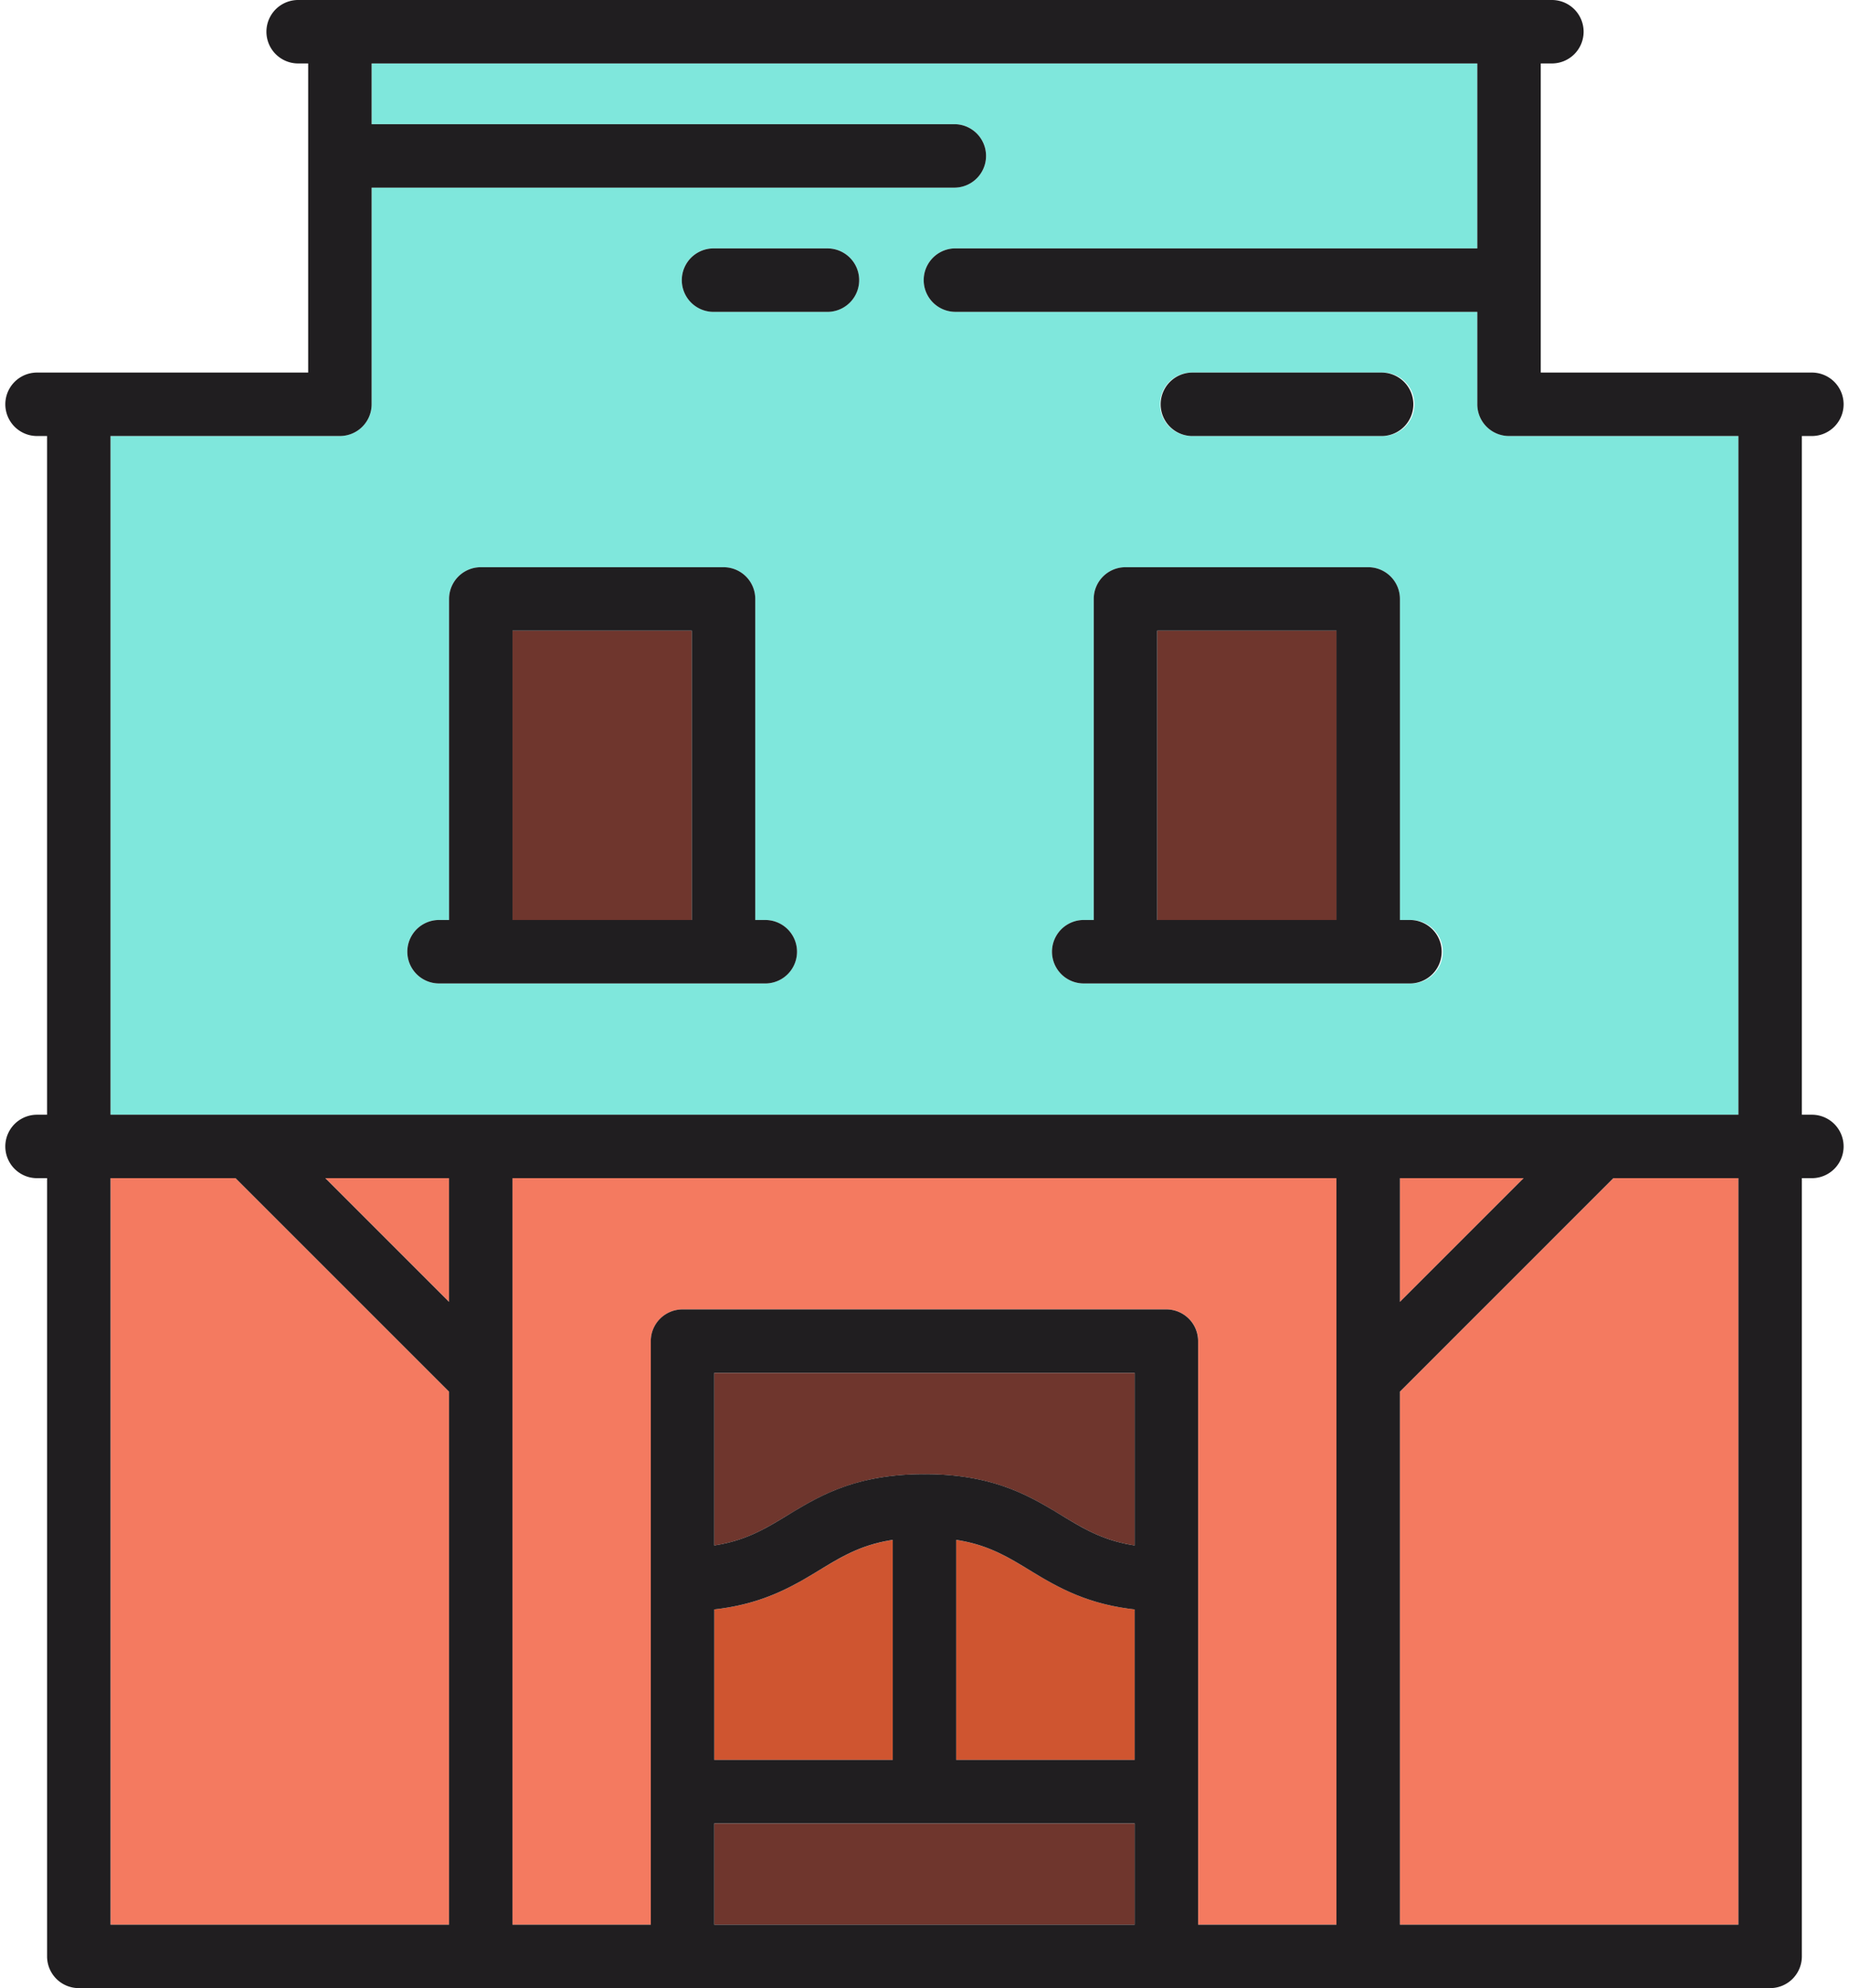 <svg xmlns="http://www.w3.org/2000/svg" width="186" height="200" viewBox="0 0 186 200"><g><g><g/><g><g><path fill="#cf5530" d="M114.144 177.048v-15.142c-4.97-.554-7.956-2.36-10.635-3.989-2.196-1.335-4.167-2.527-7.319-3.007v22.137h17.954z"/></g><g><path fill="#cf5530" d="M82.484 157.917c-2.679 1.63-5.664 3.434-10.634 3.988v15.142h17.954V154.91c-3.153.48-5.123 1.672-7.32 3.007z"/></g><g><path fill="#6f362d" d="M114.14 183.43H71.85v10.19h42.29z"/></g><g><path fill="#6f362d" d="M114.14 155.47v-17.36H71.85v17.36c3.152-.48 5.123-1.672 7.319-3.007 3.21-1.951 6.848-4.163 13.826-4.163 6.978 0 10.616 2.212 13.826 4.163 2.196 1.336 4.167 2.527 7.32 3.008z"/></g><g><path fill="#6f362d" d="M69.594 63.45H51.56v29.106h18.034z"/></g><g><path fill="#6f362d" d="M134.445 63.45H116.41v29.106h18.035z"/></g><g><path fill="#f47a60" d="M140.83 118.52v12.445l12.445-12.445z"/></g><g><path fill="#f47a60" d="M174.881 118.52h-12.58l-21.471 21.472v53.624h34.051z"/></g><g><path fill="#f47a60" d="M134.447 138.671V118.52H51.56v75.096h13.915v-58.702a3.192 3.192 0 0 1 3.192-3.192h48.673a3.192 3.192 0 0 1 3.192 3.192v58.702h13.915V138.67z"/></g><g><path fill="#f47a60" d="M45.175 130.965V118.52H32.73z"/></g><g><path fill="#f47a60" d="M45.172 139.992L23.7 118.52H11.12v75.096h34.051z"/></g><g><path fill="#7fe7dc" d="M11.12 112.135V43.859h23.074a3.192 3.192 0 0 0 3.191-3.192V18.873h58.673a3.192 3.192 0 0 0 0-6.383H37.385V6.38h111.226v18.603H96.058a3.192 3.192 0 0 0 0 6.383h52.552v9.301a3.192 3.192 0 0 0 3.192 3.192h23.074v68.276zm108.768-74.66a3.192 3.192 0 1 0 0 6.384h19.148a3.192 3.192 0 1 0 0-6.383zM108.96 92.55a3.192 3.192 0 0 0 0 6.383h32.928a3.192 3.192 0 1 0 0-6.383h-1.064V60.252a3.191 3.191 0 0 0-3.191-3.191h-24.418a3.192 3.192 0 0 0-3.191 3.191V92.55zM71.721 24.983a3.192 3.192 0 0 0 0 6.383h11.57a3.192 3.192 0 0 0 0-6.383zM44.108 92.55a3.192 3.192 0 0 0 0 6.383h32.928a3.192 3.192 0 0 0 0-6.383h-1.064V60.252a3.192 3.192 0 0 0-3.192-3.191H48.363a3.192 3.192 0 0 0-3.192 3.191V92.55z"/></g><g><path fill="#201e20" d="M44.111 98.932a3.192 3.192 0 0 1 0-6.383h1.064V60.251a3.192 3.192 0 0 1 3.192-3.191h24.417a3.192 3.192 0 0 1 3.192 3.191V92.55h1.064a3.192 3.192 0 0 1 0 6.383zm7.447-35.489v29.106h18.035V63.443z"/></g><g><path fill="#201e20" d="M108.961 98.932a3.192 3.192 0 0 1 0-6.383h1.064V60.251a3.192 3.192 0 0 1 3.192-3.191h24.417a3.192 3.192 0 0 1 3.192 3.191V92.55h1.064a3.192 3.192 0 0 1 0 6.383zm7.447-35.489v29.106h18.035V63.443z"/></g><g><path fill="#201e20" d="M71.721 31.373h11.571a3.192 3.192 0 0 0 0-6.383h-11.57a3.192 3.192 0 0 0 0 6.383z"/></g><g><path fill="#201e20" d="M119.891 43.863h19.149a3.192 3.192 0 0 0 0-6.383h-19.149a3.192 3.192 0 0 0 0 6.383z"/></g><g><path fill="#201e20" d="M182.321 112.138a3.192 3.192 0 0 1 0 6.383h-1.064v78.288a3.191 3.191 0 0 1-3.191 3.191H7.926a3.192 3.192 0 0 1-3.19-3.191v-78.288H3.67a3.192 3.192 0 0 1 0-6.383h1.064V43.862H3.671a3.192 3.192 0 0 1 0-6.383h27.33V6.383h-1.064a3.192 3.192 0 0 1 0-6.383h126.118a3.192 3.192 0 1 1 0 6.383h-1.063v31.096h27.329a3.192 3.192 0 0 1 0 6.383h-1.064v68.276zm-137.15 81.479v-53.624l-21.473-21.472h-12.58v75.096zm-.001-75.096H32.725l12.445 12.445zm68.971 75.096v-10.19h-42.29v10.19zm-24.336-38.71c-3.153.48-5.123 1.672-7.32 3.007-2.679 1.629-5.664 3.434-10.634 3.988v15.142h17.954zm24.336 22.137v-15.141c-4.97-.554-7.955-2.36-10.635-3.989-2.195-1.335-4.166-2.527-7.318-3.007v22.137zm0-21.577v-17.361h-42.29v17.361c3.152-.48 5.123-1.672 7.319-3.007 3.21-1.951 6.848-4.163 13.826-4.163 6.978 0 10.616 2.212 13.826 4.163 2.196 1.335 4.167 2.527 7.319 3.007zm20.298-16.797v-20.149H51.553v75.096h13.915v-58.702a3.192 3.192 0 0 1 3.192-3.192h48.673a3.192 3.192 0 0 1 3.191 3.192v58.702h13.916V138.67zm40.435-20.149h-12.58l-21.471 21.472v53.624h34.051zm-21.606 0h-12.445v12.445zm21.606-6.383V43.862H151.8a3.191 3.191 0 0 1-3.191-3.192V31.37H96.056a3.192 3.192 0 0 1 0-6.383h52.553V6.383H37.383v6.11h58.673a3.192 3.192 0 0 1 0 6.383H37.383V40.67a3.192 3.192 0 0 1-3.191 3.192H11.118v68.276z"/></g></g></g></g></svg>